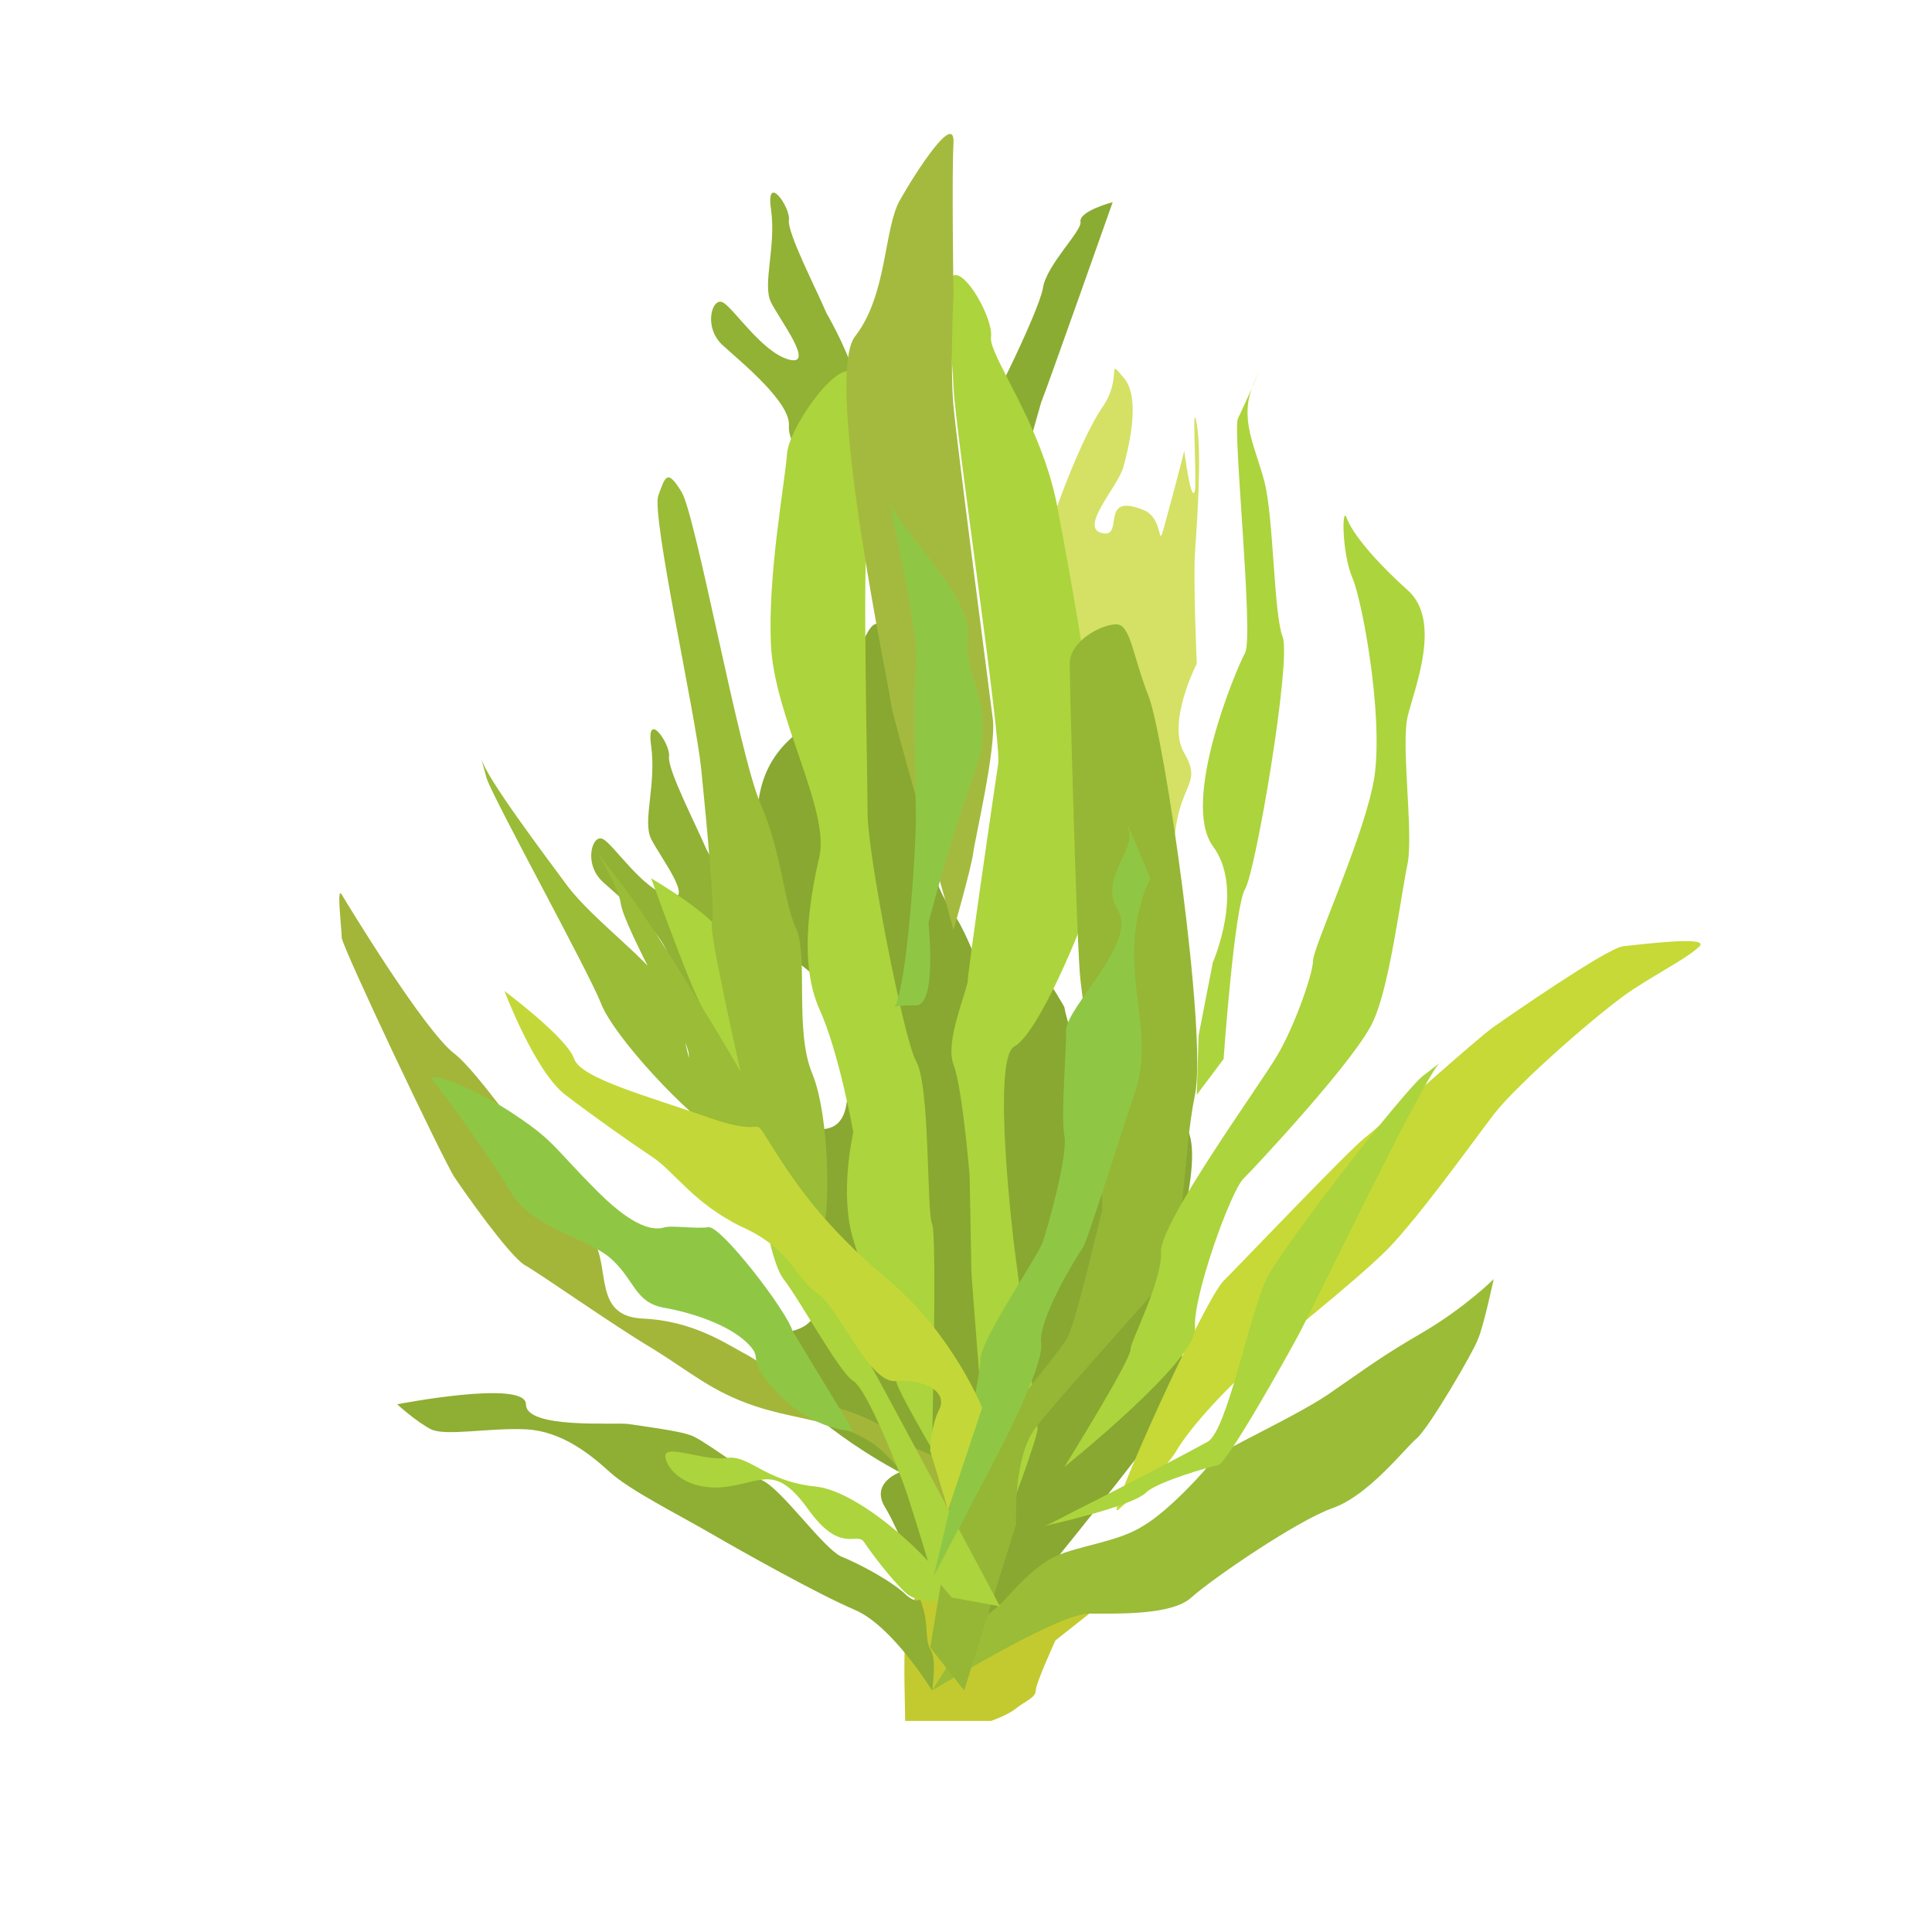 <?xml version="1.0" encoding="utf-8"?>
<!-- Generator: Adobe Illustrator 27.4.1, SVG Export Plug-In . SVG Version: 6.00 Build 0)  -->
<svg version="1.1" id="Layer_1" xmlns="http://www.w3.org/2000/svg" xmlns:xlink="http://www.w3.org/1999/xlink" x="0px" y="0px"
	 viewBox="0 0 108 108" style="enable-background:new 0 0 108 108;" xml:space="preserve">
<style type="text/css">
	.st0{fill:#C3CA2F;}
	.st1{fill:#91B234;}
	.st2{fill:#88A831;}
	.st3{fill:#8BAC32;}
	.st4{fill:#D4E165;}
	.st5{fill:#8EAF33;}
	.st6{fill:#9ABC37;}
	.st7{fill:#A3B63A;}
	.st8{fill:#C6D936;}
	.st9{fill:#ACD43C;}
	.st10{fill:#96B736;}
	.st11{fill:#8FC745;}
	.st12{fill:#A4BA3E;}
	.st13{fill:#C3D838;}
</style>
<g>
	<path class="st0" d="M50.6,96.3c0-1-0.1-2.9,0-5c0.1-2.2,1.6-3.2,1.6-3.2h1.6l5.2-0.9l1.9,3L59,91.7c0,0-1.1,2.4-1.1,2.8
		s-0.6,0.6-1.1,1s-1.4,0.7-1.4,0.7H50.6z"/>
	<path class="st1" d="M46.2,17.5c-0.6-1.4-2.2-4.5-2.1-5.2c0.1-0.7-1.3-2.7-1-0.6s-0.5,4.2,0,5.2c0.5,1,2.5,3.6,1,3.2
		c-1.5-0.4-3.1-2.9-3.7-3.2c-0.6-0.3-1.1,1.4,0,2.4c1.1,1,3.8,3.2,3.7,4.5s2.1,3.5,2.1,3.5s1-2.7,1.5-3.5s0.5-1.4,0-3
		C47.3,19.4,46.2,17.5,46.2,17.5z"/>
	<path class="st1" d="M39.5,47.5c-0.6-1.4-2.2-4.5-2.1-5.2c0.1-0.7-1.3-2.7-1-0.6c0.3,2.2-0.5,4.2,0,5.2c0.5,1,2.5,3.6,1,3.2
		s-3.1-2.9-3.7-3.2c-0.6-0.3-1.1,1.4,0,2.4c1.1,1,3.8,3.2,3.7,4.5s2.1,3.5,2.1,3.5s1-2.7,1.5-3.5c0.5-0.9,0.5-1.4,0-3
		C40.6,49.4,39.5,47.5,39.5,47.5z"/>
	<path class="st2" d="M59,87.2c0,0,6.9-8.5,7.2-9.4s-1-6.3-1-6.3s2.4-7.2,1-8.6s-4-2.8-5.2-3.7c-1.2-0.9-1.5-2.9-1.5-2.9
		s-2.7-5-3.6-2.6s-1.3-0.8-2.7-2.8s-1.9-5.5-1.9-8.6c0-3.2-1.4-7-2.2-7.4s-1.7,4.1-2.9,4.9c-1.2,0.9-3.4,1.9-3.8,5
		c-0.4,3.2-0.8,6.3,0.7,7.8c1.5,1.4,4.2,2.6,4.2,5.3c0,2.7,0.8,5.9-2.3,5.1c-3.1-0.8-8.7-4.5-5.3-0.5c3.4,4.1,5.3,6.4,5.5,7.5
		c0.2,1.1,1.5,3.8-0.9,4.4c-2.4,0.6-3.7-1.1-1.2,2.2c2.5,3.3,7.2,5.7,7.2,5.7s-1.7,0.6-0.8,2c0.9,1.5,1.1,3,2.7,3.7
		c3.8,1.7,2.5,3.1,3.8,1.7C57.2,88.5,59,87.2,59,87.2z"/>
	<path class="st3" d="M54.3,24.5c0.5-0.4,3.8-7.1,4-8.4s2.2-3.2,2.1-3.7c-0.1-0.6,1.8-1.1,1.8-1.1s-3.6,10.2-4,11.2
		c-0.3,1-0.8,3-1.1,3.6s-0.3,0.6-0.3,0.6L54.3,24.5z"/>
	<path class="st4" d="M59.1,28.3c0,0,1.3-3.7,2.5-5.5c1.2-1.7,0.2-2.9,1.2-1.7c1,1.1,0.3,3.9,0,5s-2.5,3.4-1.2,3.7s-0.2-2.3,2.3-1.3
		c1.3,0.5,0.7,2.7,1.3,0.5c0.6-2.2,1-3.8,1-3.8s0.4,3.1,0.6,2.2c0.1-0.9-0.2-5.4,0.1-3.7s0,5.7-0.1,7.2c-0.1,1.6,0.1,6.2,0.1,6.2
		s-1.7,3.3-0.7,5c1,1.7-0.2,1.7-0.5,4.4c-0.3,2.7-1.5,2.3-1.5,2.3s-2.9-6.3-3-7s-0.3-3.1-1.5-5c-1.1-1.9-0.7-5.6-0.7-5.6V28.3z"/>
	<path class="st5" d="M52.1,94.5c0,0-2.2-3.6-4.3-4.5s-6.2-3.2-8.1-4.3c-1.9-1.1-4.5-2.4-5.6-3.4c-1.1-1-2.7-2.3-4.7-2.4
		s-4.5,0.4-5.3,0s-1.9-1.4-1.9-1.4s7.2-1.4,7.2,0s5,1,5.7,1.1c0.7,0.1,2.9,0.4,3.4,0.6c0.6,0.1,3,2,4.2,2.6c1.1,0.6,3.3,3.7,4.3,4.2
		c1,0.4,2.9,1.4,3.7,2.2c0.9,0.7,0.6-0.3,0.9,0.7s0.1,1.7,0.4,2.3C52.4,92.7,52.1,94.5,52.1,94.5z"/>
	<path class="st6" d="M52.1,94.5c1.7-1,7.2-4.3,8.8-4.3s4.6,0.1,5.7-0.9s5.9-4.3,7.9-5c2-0.7,4-3.3,4.7-3.9s3.2-4.9,3.4-5.5
		c0.3-0.6,0.9-3.4,0.9-3.4s-1.6,1.6-4,3c-2.4,1.4-3,1.9-4.9,3.2c-1.9,1.4-6.5,3.4-6.8,3.9s-2.5,2.9-3.9,3.7
		c-1.4,0.9-3.6,1.1-4.9,1.7c-1.3,0.6-2.6,2.2-3,2.6s-1.6,1.3-1.6,1.3L52.1,94.5z"/>
	<path class="st7" d="M55.4,88.9c0,0-4.7-6.9-6.6-8.2c-1.9-1.3-4.2-1.3-6.6-2.1s-3.6-1.9-5.7-3.2c-2.2-1.3-6.3-4.2-7.2-4.7
		c-0.9-0.6-3.3-4-3.9-4.9s-6.3-12.9-6.3-13.4s-0.3-2.9,0-2.4s4.6,7.6,6.3,8.9s6.9,9,7.8,10.5s0,4.1,2.6,4.3c2.6,0.1,4.3,1.1,5.7,1.9
		c1.4,0.7,3.7,2.7,5.3,3.1c1.6,0.4,3.7,1.6,4.2,2.1s1.7,0.3,2.6,2.4C54.4,85.3,55.4,88.9,55.4,88.9z"/>
	<path class="st8" d="M68.4,71.6c1.1-1.1,7-7.3,7.9-8s6.2-5.5,7.2-6.2c1-0.7,6.2-4.3,7.2-4.5c1-0.1,4.9-0.6,4.3,0
		c-0.6,0.6-2,1.3-3.7,2.4c-1.7,1.1-6.5,5.3-7.8,7c-1.3,1.7-4,5.5-5.9,7.5c-2,2-6.3,5.3-8,6.9c-1.7,1.6-3.2,3.3-3.9,4.5
		c-0.7,1.1-2.3,2.4-3.2,3.2C61.7,85.1,67.3,72.7,68.4,71.6z"/>
	<path class="st9" d="M53.3,89.4c0.2-0.9-4.8-6-7.7-6.3c-2.9-0.3-3.7-1.8-5-1.6c-1.3,0.2-3.6-0.9-3.4,0c0.2,0.9,1.5,1.9,3.5,1.6
		c2-0.3,2.7-1.2,4.5,1.3s2.7,1.2,3.1,1.8c0.4,0.6,1.6,2.2,2.4,2.9C51.6,89.8,53.3,89.4,53.3,89.4z"/>
	<path class="st9" d="M55.4,86.2c0.6,0,2.6-5.9,2.6-6.3s-1.3-10.2-1.3-10.2s-1.3-10.5,0-11.2s3.7-6.3,4.7-9.4c1-3.1-1.4-16-2.3-20.8
		c-0.9-4.7-3.9-8.5-3.7-9.5c0.1-1-1.4-3.7-2.1-3.4c-0.7,0.3-0.1,3.7,0,6.2s2.7,19.8,2.5,21.1s-1.7,11.6-1.7,12.1s-1.3,3.4-0.8,4.7
		s0.9,6.2,0.9,6.2s0.1,4.9,0.1,5.3s0.6,7.8,0.6,7.8s-2,5.2-1.6,5.6c0.4,0.4,2.1,3.7,0.5,3.7s-1.7,4-1.7,4L55.4,86.2z"/>
	<path class="st10" d="M53.9,94.5l2.9-9.3c0,0-0.2-3.7,1.1-5.4c1.3-1.7,6-6.8,7.2-8.3c1.1-1.6,1-6.9,1.7-10.3
		c0.7-3.4-1.7-20-2.6-22.3c-0.9-2.3-1-4-1.8-4c-0.8,0-2.6,0.9-2.6,2.2c0,1.3,0.4,16.2,0.6,17.7s1.4,12.2,1.2,12.9
		c-0.2,0.7-1.5,6.5-2,7.2c-0.4,0.7-5.4,6.8-5.7,7.3c-0.4,0.6-1.9,9.9-1.9,9.9L53.9,94.5z"/>
	<path class="st9" d="M52.1,81c0-0.6,0.3-12,0-12.6s-0.1-7.8-0.9-9.1c-0.7-1.3-2.7-11.6-2.7-13.8c0-2.2-0.3-14.4,0-15.5
		c0.3-1.1,0.1-7.8-0.7-9c-0.7-1.3-3.6,2.7-3.8,4.3c-0.1,1.6-1.1,6.8-0.9,10.8s3.3,9.2,2.7,11.8c-0.6,2.6-1.1,6,0,8.5
		c1.1,2.4,1.9,6.9,1.9,6.9s-0.8,3.4,0,6c0.8,2.6,2.4,7.5,2.4,7.9S52.1,81,52.1,81z"/>
	<path class="st9" d="M55.9,89.8c0,0-7.8-14.7-8.2-15.2s-3.5-14.5-4.1-16.5c-0.6-2-2.6-4.2-3-5.5c-0.4-1.3-4.2-3.5-4.2-3.5
		s1.3,3.6,2.2,5.8c0.9,2.2,2.7,5.3,3.2,7.3c0.4,2,1,8,2,9.3s3.1,5.2,3.9,5.7s2.6,5.1,3,6.3s1.4,4.5,1.4,4.5l1.1,1.3L55.9,89.8z"/>
	<path class="st11" d="M44.3,74.4c-0.3-1.1-4-5.9-4.7-5.8s-2-0.1-2.4,0c-0.4,0.1-1.4,0.4-3.8-2c-2.4-2.4-2.4-2.8-4.5-4.2
		c-2-1.4-5.2-2.7-4.7-2c0.6,0.7,3.2,4.3,4.4,6.3c1.2,2,4.3,2.5,5.6,3.7s1.3,2.4,2.9,2.7c1.7,0.3,3.7,1,4.7,2c1,1-0.3,0.7,1.7,2.8
		c2,2.1,4.2,2.1,4.2,2.1L44.3,74.4z"/>
	<path class="st6" d="M44.3,69.8c-0.5-1.4-1.2-4.5-3.6-6c-2.4-1.5-6.4-5.9-7.1-7.7s-6-11.4-6.4-12.6c-0.3-1.1-0.6-2.2-0.3-1.1
		s3.4,5.2,4.8,7.1c1.5,2,4.8,4.3,5.7,6c0.8,1.7,1.2,4.4,1.1,3.4s-3.6-7-3.8-8.4c-0.2-1.4-2.5-4.4-0.2-1.4c2.3,2.9,6.9,10.8,6.9,10.8
		s-1.8-7.9-1.6-8.3S39.5,46,39.2,43c-0.3-3-2.8-14.2-2.4-15.3c0.4-1.1,0.5-1.5,1.3-0.2s3.2,14.6,4.4,17.4c1.2,2.7,1.3,5.5,2,7
		c0.7,1.5-0.1,5.7,0.9,8.1c1,2.4,1,8,0.6,8.6C45.6,69.1,44.3,69.8,44.3,69.8z"/>
	<path class="st9" d="M59.5,82c0,0,7.5-6,7.3-7.8c-0.1-1.8,2-7.6,2.7-8.3s6.5-6.9,7.3-8.9c0.9-2,1.5-6.9,1.9-8.8
		c0.3-1.9-0.4-6.6,0-8.2c0.4-1.6,1.9-5.3,0-7c-1.9-1.7-3.1-3.2-3.4-4c-0.3-0.9-0.3,1.9,0.3,3.3c0.6,1.4,1.9,8.6,1.1,11.8
		c-0.7,3.2-3.3,8.9-3.3,9.6s-1,3.6-2,5.3s-6.6,9.4-6.5,11c0.1,1.5-1.7,5-1.7,5.4C63.3,75.9,59.5,82,59.5,82z"/>
	<path class="st9" d="M58.4,85.3c0.5-0.2,1.2-0.6,2-1c2.6-1.3,6.2-3.2,7.1-3.7c1.1-0.6,2.3-7,3.3-9.1c1-2,7.9-10.8,8.8-11.4
		c0.9-0.7,1.7-1.3,0.9-0.7s-7.2,13.9-7.9,15.2c-0.7,1.3-4,7.2-4.5,7.3s-3.3,0.9-4,1.5C63.4,84.2,58.4,85.3,58.4,85.3z"/>
	<path class="st9" d="M68.4,59.2c0,0,0.6-8.5,1.2-9.5c0.6-1,2.6-12.8,2.1-14.1c-0.5-1.3-0.5-6.6-1-8.6s-1.5-3.6-0.6-5.6
		s-0.6,1.4-0.9,2c-0.3,0.6,0.9,12.2,0.4,13.1c-0.5,0.9-3.6,8.3-1.8,10.8c1.8,2.4,0,6.5,0,6.5L67,57.9l-0.1,3.3L68.4,59.2z"/>
	<path class="st12" d="M53.3,52c-0.2-0.9-3.5-12.2-3.5-12.7s-3.8-18.2-2-20.5s1.6-6,2.5-7.6s3.1-5,3-3.2s0,8.5,0,8.5s-0.2,4,0,6.2
		s2,15.9,2.2,17.5c0.2,1.6-1,6.7-1.1,7.5S53.3,52,53.3,52z"/>
	<path class="st11" d="M50,56.3c0.7-1.1,1.2-8.8,1.2-10.5c0-1.7-0.2-6.9,0-8.5c0.2-1.6-0.9-6.4-1.2-7.9c-0.3-1.5-0.6-2.9-0.3-1.5
		c0.3,1.5,4.7,5.4,4.4,7.7c-0.3,2.3,1.8,3.9,0.3,7.8c-1.4,3.9-2.5,8.2-2.5,8.2s0.5,4.6-0.7,4.6S50,56.3,50,56.3z"/>
	<path class="st11" d="M52.2,88.1c0,0,0.4-1.7,0.9-3.8c0.8-3.2,1.7-7.5,1.7-8.2c-0.1-1.1,3.2-5.8,3.5-6.7s1.4-4.8,1.2-5.9
		s0.1-4.6,0.1-5.9c0-1.3,4-4.9,2.9-6.7c-1.1-1.8,1-3.3,0.6-4.5c-0.4-1.2,1.2,2.7,1.2,2.7s-1,1.8-0.9,4.6c0.1,2.9,0.9,4.9,0,7.5
		c-0.9,2.6-2.6,8.2-2.9,8.6s-2.5,4-2.3,5.3c0.2,1.3-2.8,6.9-2.8,6.9L52.2,88.1z"/>
	<path class="st13" d="M54.9,78.7c0,0-1.6-4.1-5.3-7.2s-5.3-5.6-6.5-7.5s0-0.3-3.4-1.5c-3.4-1.2-7.2-2.2-7.6-3.3
		c-0.4-1.2-3.9-3.8-3.9-3.8s1.7,4.5,3.4,5.8c1.7,1.3,3.7,2.7,4.9,3.5s2.3,2.6,5,3.9c2.7,1.2,3,2.9,4.2,3.7s2.9,5.1,4.4,4.9
		c1.6-0.1,2.9,0.6,2.4,1.6c-0.5,1-0.5,2.3-0.5,2.3l1,3.3L54.9,78.7z"/>
</g>
</svg>
